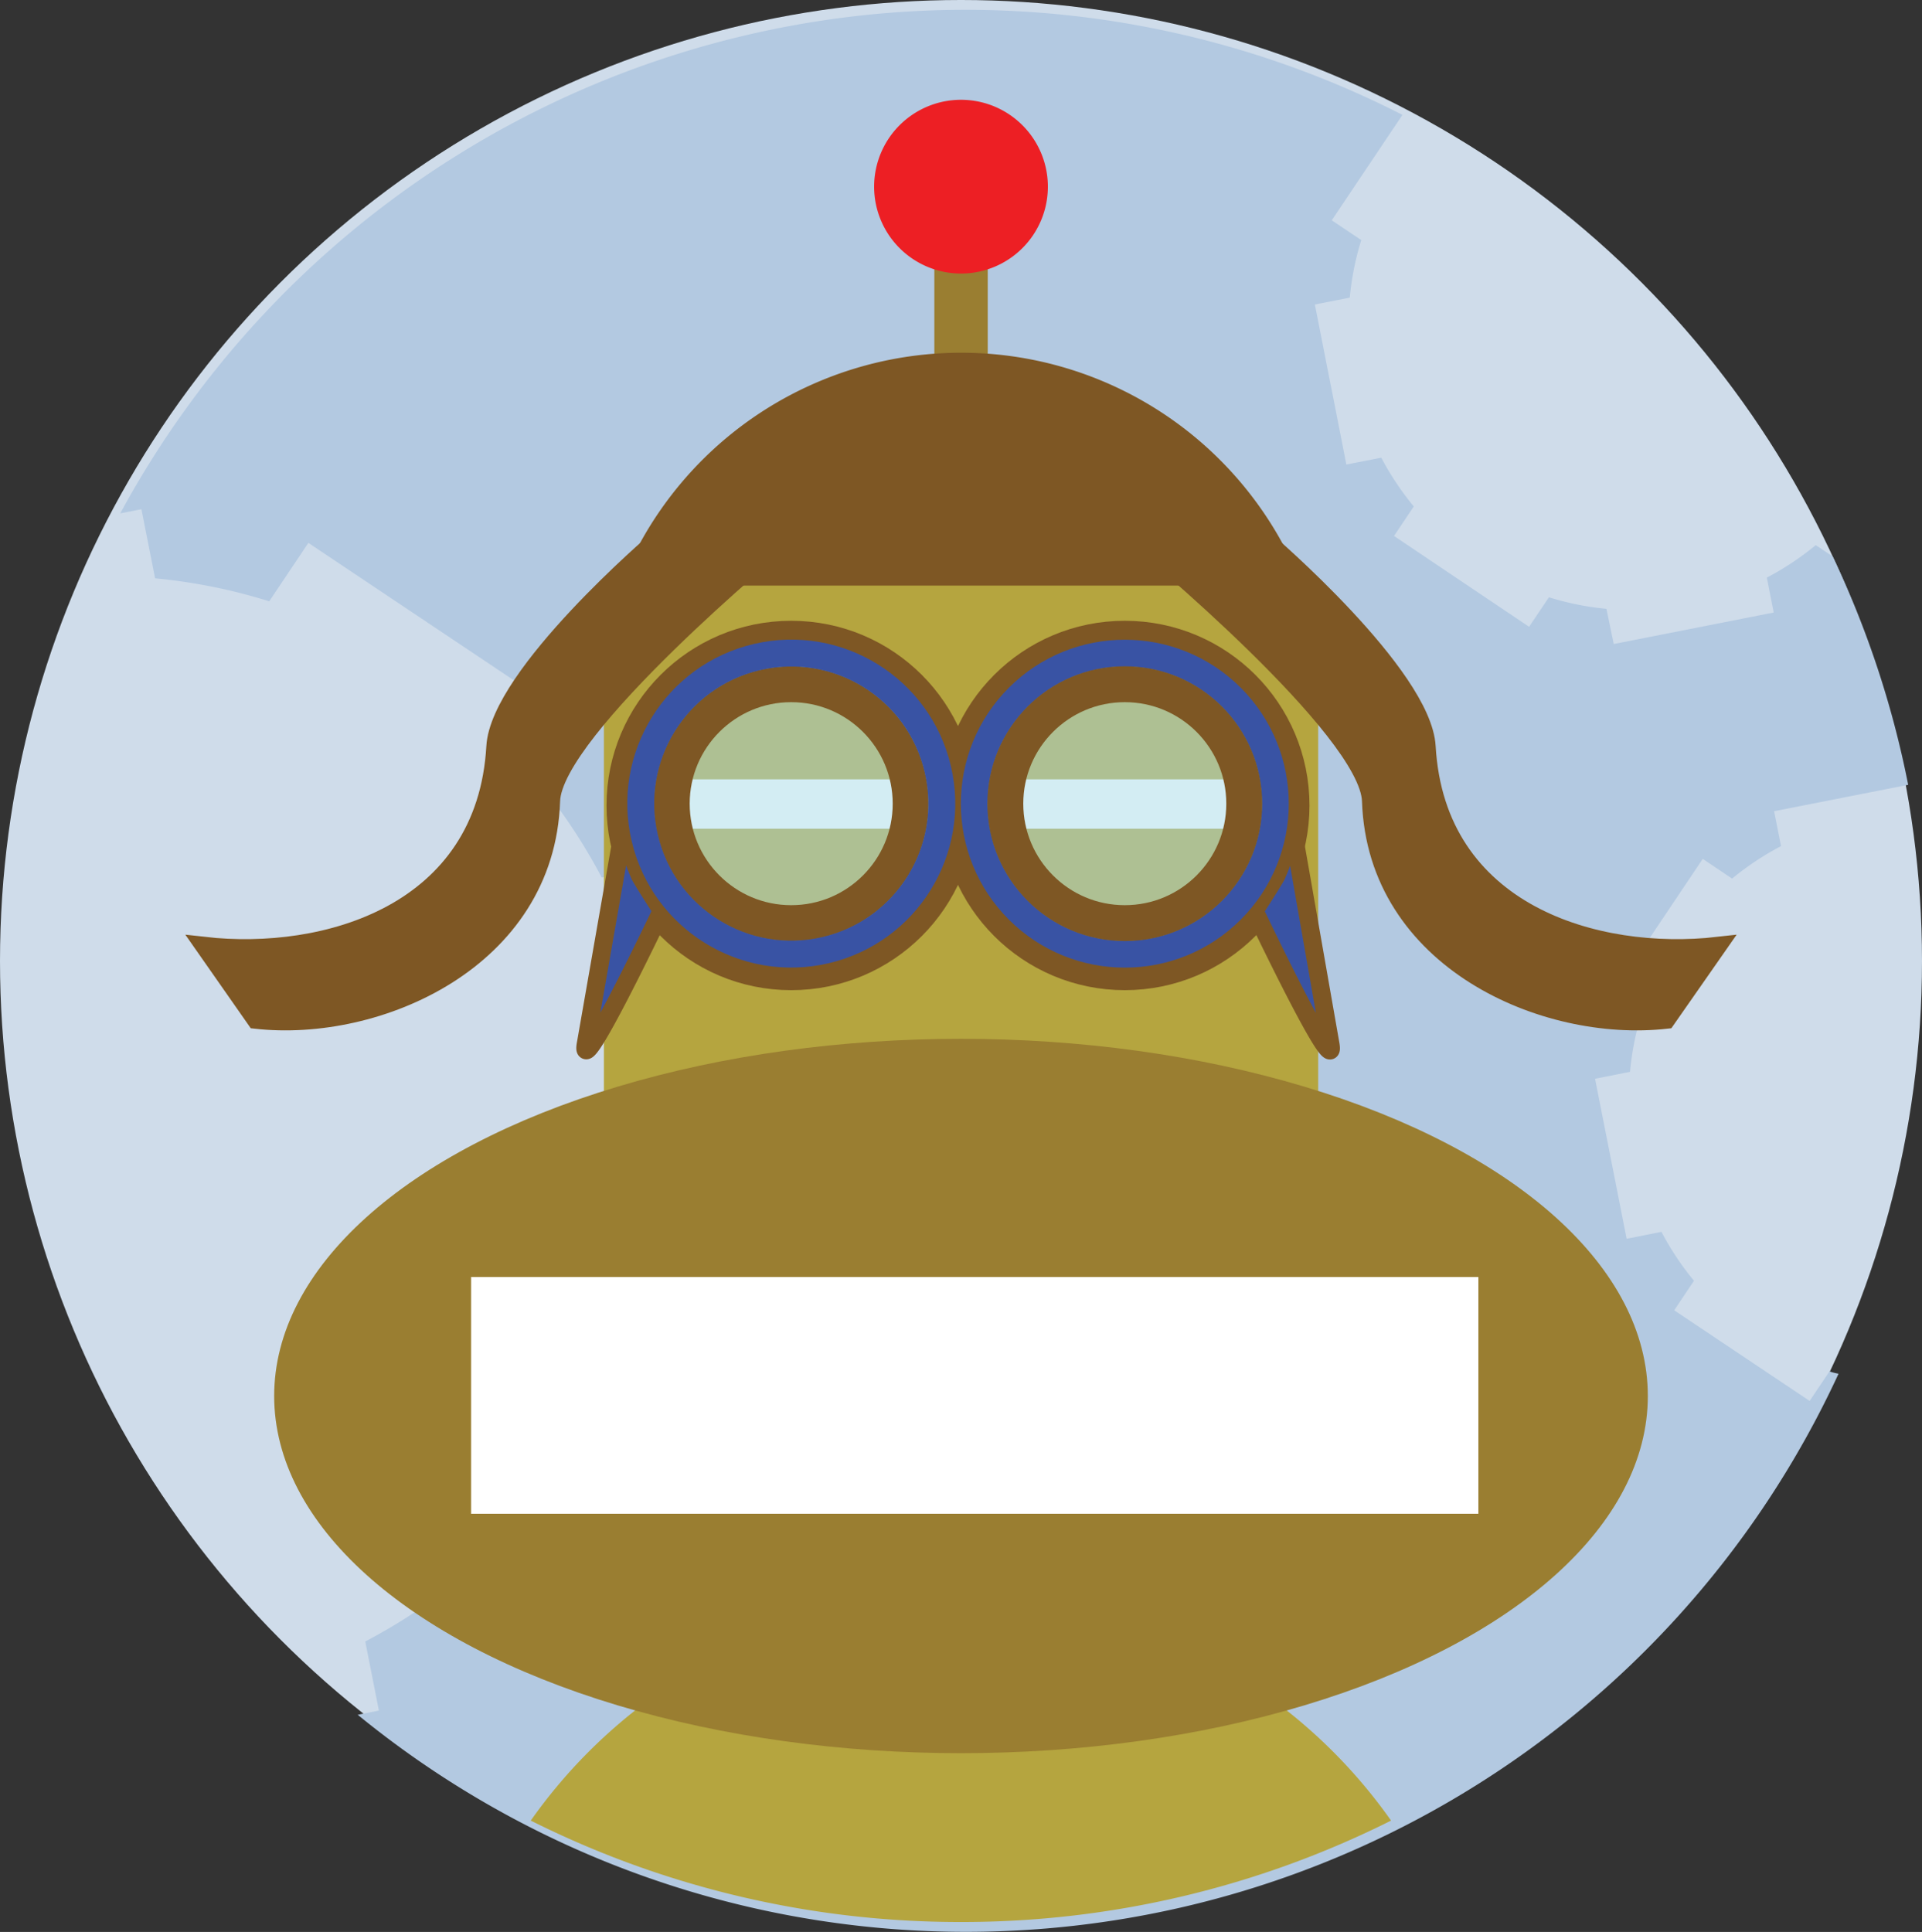<svg xmlns="http://www.w3.org/2000/svg" viewBox="0 0 214.16 215.27"><rect x="0" y="0" width="214.16" height="215.27" fill="#333333" stroke="none"/><defs><style>.cls-1{fill:#cfdcea;}.cls-2{fill:#b3c9e1;}.cls-3{fill:#b5a53f;}.cls-4{fill:#9a7e31;}.cls-5{fill:#ed1f24;}.cls-6{fill:#7e5724;}.cls-10,.cls-6,.cls-9{stroke:#7e5724;}.cls-10,.cls-11,.cls-6,.cls-9{stroke-miterlimit:10;}.cls-10,.cls-6{stroke-width:2px;}.cls-7{fill:#fff;}.cls-8{fill:#a8dde8;opacity:0.5;}.cls-11,.cls-9{fill:none;}.cls-9{stroke-width:4px;}.cls-10{fill:#3953a4;}.cls-11{stroke:#3953a4;stroke-width:3px;}</style></defs><title>Resurs 1</title><g id="Lager_2" data-name="Lager 2"><g id="Layer_2" data-name="Layer 2"><circle class="cls-1" cx="107.08" cy="107.08" r="107.08"/><path class="cls-2" d="M203.85,152.81l-2.21,3.29L186.55,146l2.2-3.29a31.65,31.65,0,0,1-3.62-5.45l-3.88.77-3.52-17.83,3.89-.77A31.39,31.39,0,0,1,182.9,113l-3.29-2.21L189.73,95.7,193,97.9a31.65,31.65,0,0,1,5.45-3.62l-.77-3.89,14.94-2.94A107.77,107.77,0,0,0,204.21,62l-1.89-1.26a31.65,31.65,0,0,1-5.45,3.62l.77,3.89-17.83,3.51L179,67.84a31.4,31.4,0,0,1-6.41-1.29l-2.21,3.29L155.33,59.72l2.2-3.29A32,32,0,0,1,153.91,51l-3.89.76-3.51-17.83,3.89-.77a31.39,31.39,0,0,1,1.28-6.41l-3.29-2.2,7.88-11.75A107.1,107.1,0,0,0,13.4,57.2l2.36-.46,1.52,7.7A62.15,62.15,0,0,1,30,67l4.36-6.51,29.9,20L59.88,87a63.32,63.32,0,0,1,7.17,10.78l7.7-1.51,7,35.31L74,133.13a62,62,0,0,1-2.54,12.7L78,150.2l-20,29.9-6.52-4.37a61.78,61.78,0,0,1-10.78,7.17l1.52,7.7-2.36.47a107.08,107.08,0,0,0,165-38C204.48,153,204.16,152.91,203.85,152.81Z"/><path class="cls-3" d="M107.08,214.16A106.64,106.64,0,0,0,155,202.86a58.63,58.63,0,0,0-95.86,0A106.64,106.64,0,0,0,107.08,214.16Z"/><rect class="cls-4" x="104.11" y="27.52" width="5.95" height="17.52"/><path class="cls-5" d="M116.76,20.8a9.68,9.68,0,1,0-9.68,9.68A9.68,9.68,0,0,0,116.76,20.8Z"/><path class="cls-3" d="M107.08,40.25A39.78,39.78,0,0,0,67.29,80v93.88h79.59V80A39.79,39.79,0,0,0,107.08,40.25Z"/><path class="cls-6" d="M143.6,64.25a39.79,39.79,0,0,0-73,0Z"/><ellipse class="cls-4" cx="107.08" cy="155.55" rx="76.53" ry="39.8"/><rect class="cls-7" x="52.49" y="142.29" width="112.24" height="26.38"/><rect class="cls-7" x="76.58" y="86.84" width="24.5" height="5.5"/><rect class="cls-7" x="113.08" y="86.84" width="24.5" height="5.5"/><circle class="cls-8" cx="125.33" cy="89.55" r="18.58" transform="translate(-26.61 114.85) rotate(-45)"/><circle class="cls-8" cx="88.16" cy="89.55" r="18.58" transform="translate(-18.09 22.45) rotate(-13.18)"/><circle class="cls-9" cx="125.33" cy="89.75" r="18.58"/><circle class="cls-9" cx="88.16" cy="89.75" r="18.58"/><path class="cls-10" d="M69.65,91.9h-.11L65.29,116.2c-1,5.09,8.44-14.75,8.44-14.75s-1.87-2.87-2.42-3.86A21.91,21.91,0,0,1,69.65,91.9Z"/><path class="cls-10" d="M144,92.09l-.17,0a21,21,0,0,1-1.62,5.52c-.56,1-2.42,3.86-2.42,3.86s9.43,19.84,8.44,14.75Z"/><circle class="cls-11" cx="125.33" cy="89.55" r="16.77" transform="translate(-26.61 114.85) rotate(-45)"/><circle class="cls-9" cx="125.33" cy="89.55" r="13.31"/><circle class="cls-9" cx="88.16" cy="89.55" r="13.31"/><circle class="cls-11" cx="88.16" cy="89.55" r="16.77" transform="translate(-18.1 22.47) rotate(-13.19)"/><path class="cls-6" d="M87.11,60.25s-25.44,21-25.7,29C60.82,107,42.06,115.16,28.5,113.63l-5.76-8.24c13.56,1.54,31.39-3.62,32.45-22.2.46-8,17.94-22.94,17.94-22.94Z"/><path class="cls-6" d="M127.05,60.25s25.44,21,25.71,29c.59,17.76,19.35,25.91,32.91,24.38l5.75-8.24c-13.56,1.54-31.38-3.62-32.45-22.2-.46-8-17.93-22.94-17.93-22.94Z"/></g></g></svg>